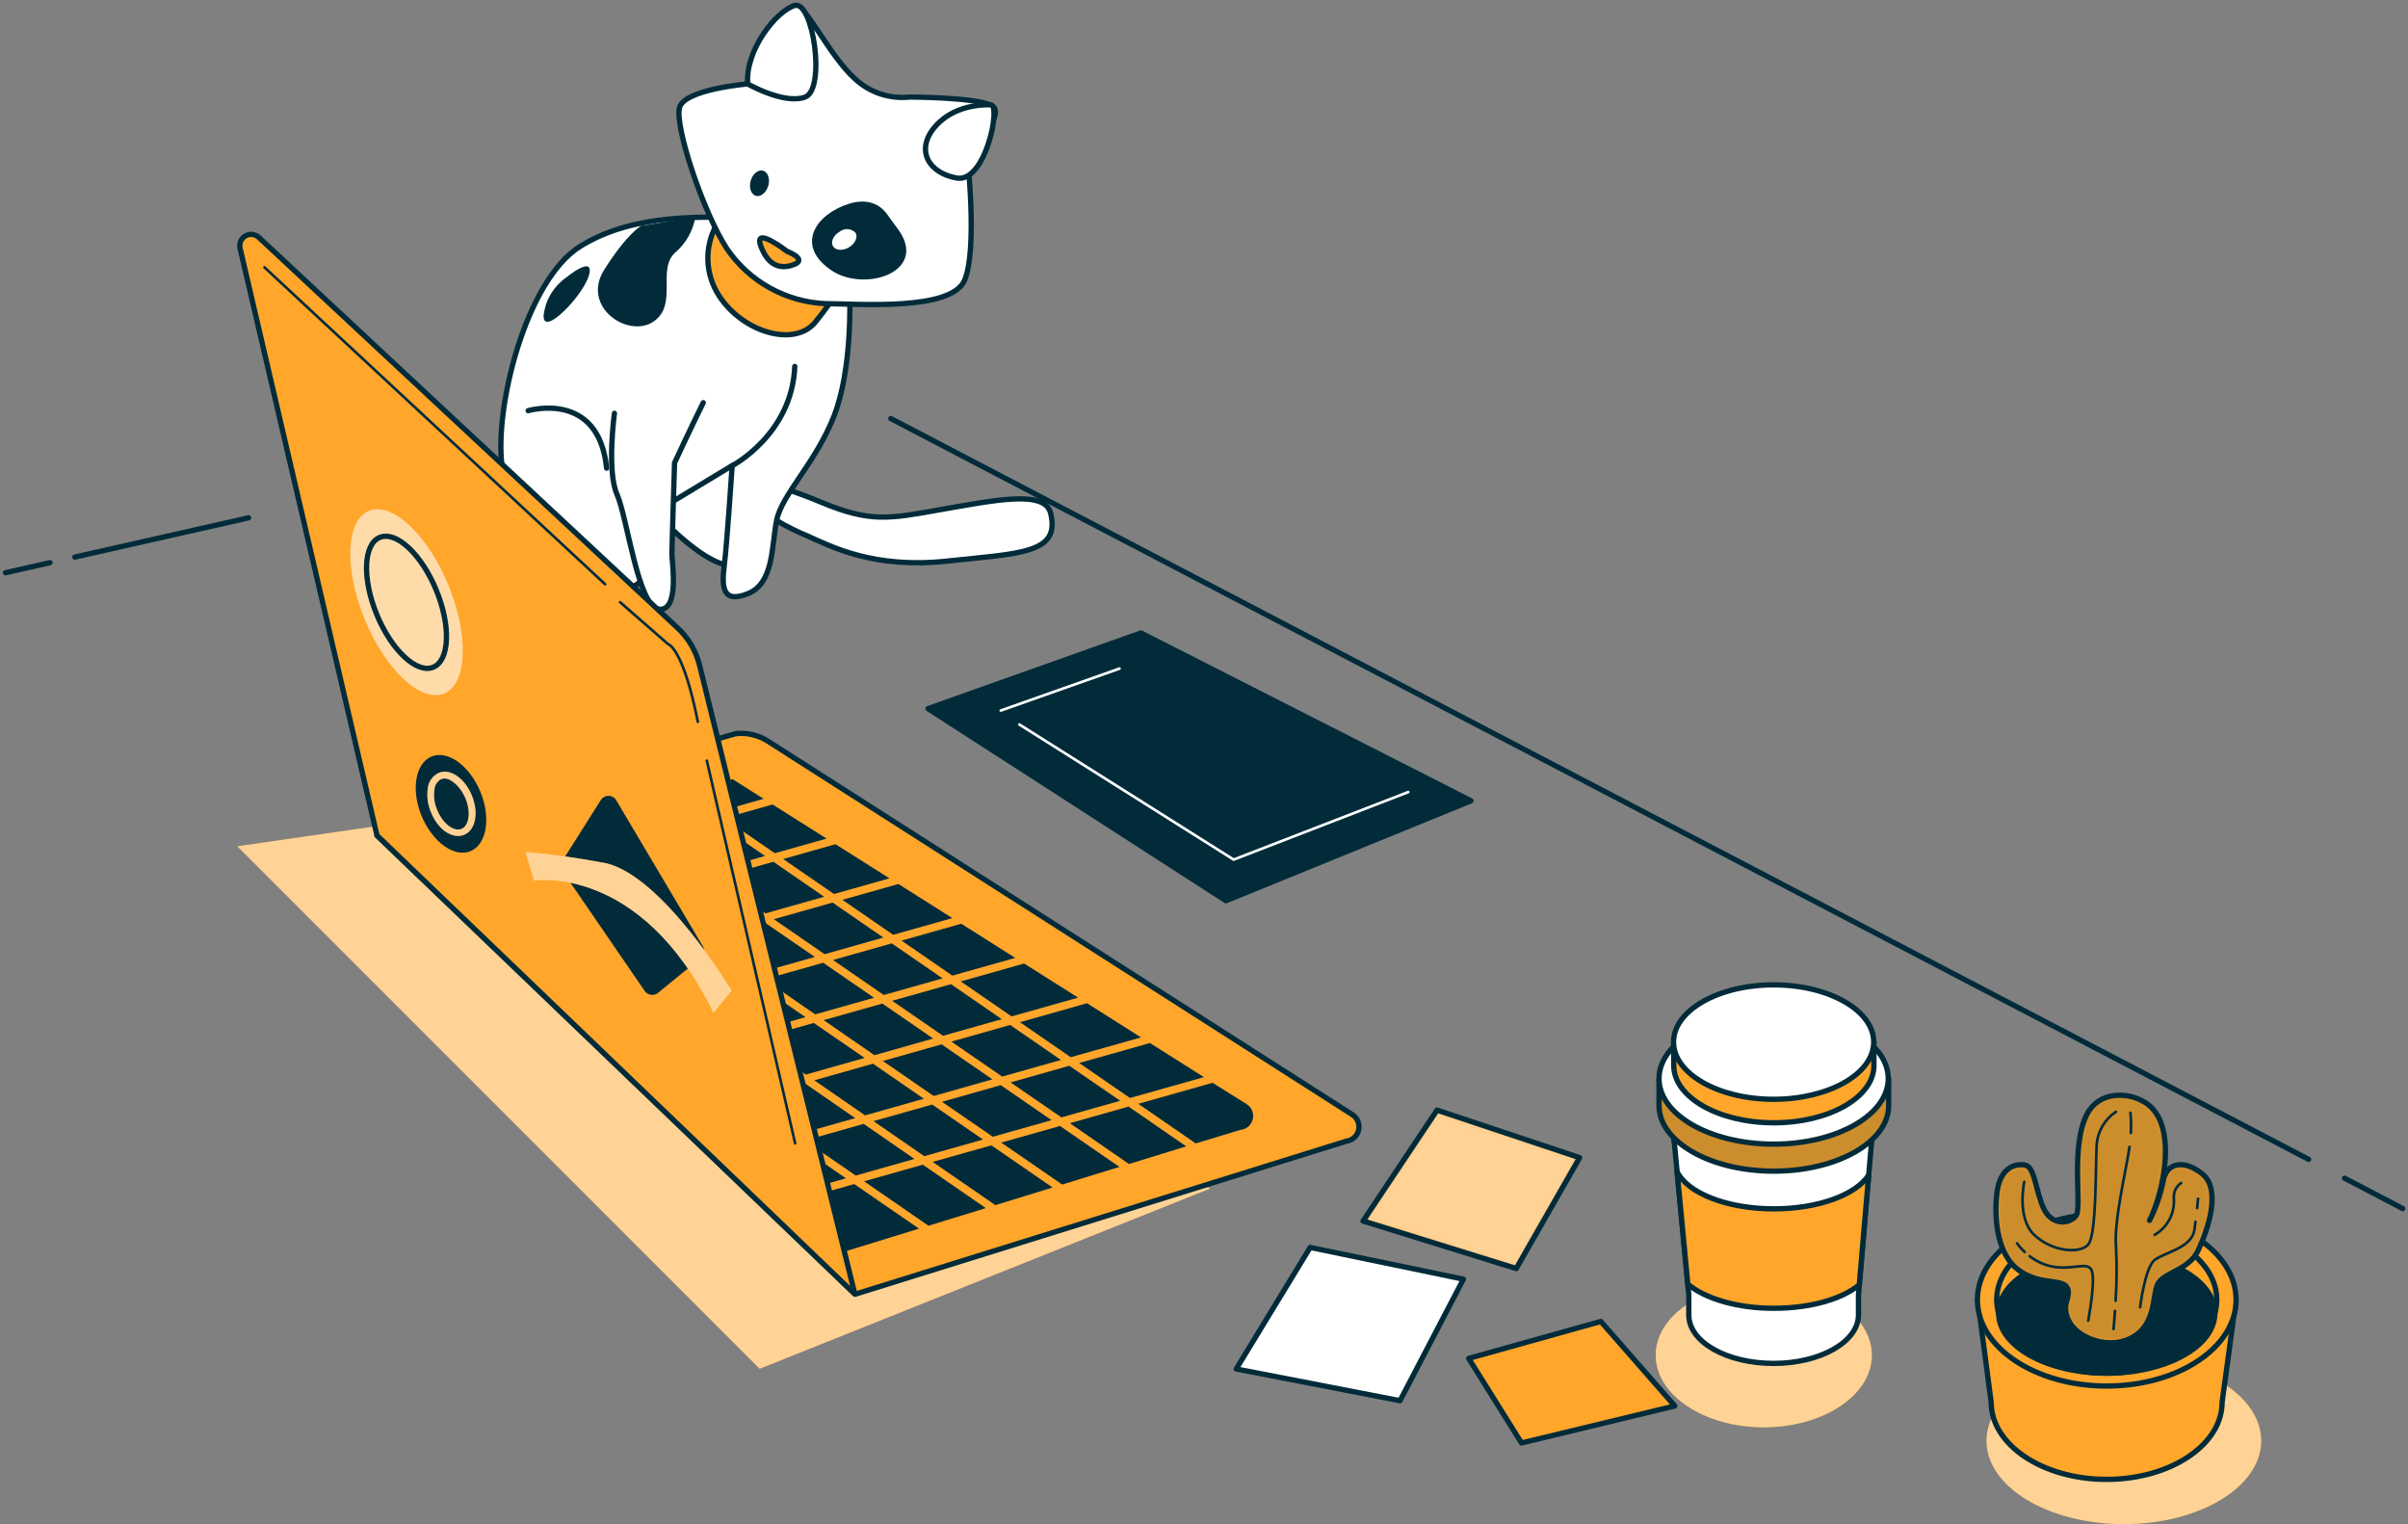 <svg width="455" height="288" viewBox="0 0 455 288" fill="none" xmlns="http://www.w3.org/2000/svg">
<rect x="0" y="0" width="455" height="288" fill="#808080" stroke="none"/>
<path d="M228.623 224.555L143.551 258.592L44.85 159.89L109.515 150.536L228.623 224.555Z" fill="#FFA62B"/>
<path opacity="0.5" d="M228.623 224.555L143.551 258.592L44.85 159.89L109.515 150.536L228.623 224.555Z" fill="white"/>
<path d="M333.271 269.656C344.549 269.656 353.691 263.56 353.691 256.039C353.691 248.519 344.549 242.422 333.271 242.422C321.994 242.422 312.852 248.519 312.852 256.039C312.852 263.56 321.994 269.656 333.271 269.656Z" fill="#FFA62B"/>
<path opacity="0.5" d="M333.271 269.656C344.549 269.656 353.691 263.56 353.691 256.039C353.691 248.519 344.549 242.422 333.271 242.422C321.994 242.422 312.852 248.519 312.852 256.039C312.852 263.56 321.994 269.656 333.271 269.656Z" fill="white"/>
<path d="M401.306 287.944C415.635 287.944 427.251 280.899 427.251 272.209C427.251 263.518 415.635 256.473 401.306 256.473C386.977 256.473 375.36 263.518 375.36 272.209C375.36 280.899 386.977 287.944 401.306 287.944Z" fill="#FFA62B"/>
<path opacity="0.5" d="M401.306 287.944C415.635 287.944 427.251 280.899 427.251 272.209C427.251 263.518 415.635 256.473 401.306 256.473C386.977 256.473 375.36 263.518 375.36 272.209C375.36 280.899 386.977 287.944 401.306 287.944Z" fill="white"/>
<path d="M247.562 235.671L233.587 258.63L264.535 264.628L276.519 241.669L247.562 235.671Z" fill="white" stroke="#022B3A" stroke-linecap="round" stroke-linejoin="round"/>
<path d="M271.529 209.726L257.555 230.681L286.499 239.665L298.483 218.71L271.529 209.726Z" fill="#FFA62B"/>
<mask id="mask0_7_1355" style="mask-type:luminance" maskUnits="userSpaceOnUse" x="257" y="209" width="42" height="31">
<path d="M271.529 209.726L257.555 230.681L286.499 239.665L298.483 218.71L271.529 209.726Z" fill="white"/>
</mask>
<g mask="url(#mask0_7_1355)">
<path opacity="0.5" d="M271.529 209.726L257.555 230.681L286.499 239.665L298.483 218.71L271.529 209.726Z" fill="white" stroke="#022B3A" stroke-miterlimit="10"/>
</g>
<path d="M271.529 209.726L257.555 230.681L286.499 239.665L298.483 218.71L271.529 209.726Z" stroke="#022B3A" stroke-linecap="round" stroke-linejoin="round"/>
<path d="M302.476 249.658L277.514 256.639L287.494 272.617L316.451 265.623L302.476 249.658Z" fill="#FFA62B" stroke="#022B3A" stroke-linecap="round" stroke-linejoin="round"/>
<path d="M373.688 245.562L376.24 264.947C376.24 272.975 386.003 279.496 398.051 279.496C410.098 279.496 419.874 272.975 419.874 264.947L422.503 245.562H373.688Z" fill="#FFA62B" stroke="#022B3A" stroke-linecap="round" stroke-linejoin="round"/>
<path d="M398.076 261.859C411.573 261.859 422.515 254.562 422.515 245.562C422.515 236.561 411.573 229.265 398.076 229.265C384.579 229.265 373.637 236.561 373.637 245.562C373.637 254.562 384.579 261.859 398.076 261.859Z" fill="#FFA62B" stroke="#022B3A" stroke-linecap="round" stroke-linejoin="round"/>
<path d="M398.076 259.421C409.558 259.421 418.866 253.216 418.866 245.562C418.866 237.907 409.558 231.702 398.076 231.702C386.595 231.702 377.287 237.907 377.287 245.562C377.287 253.216 386.595 259.421 398.076 259.421Z" fill="#FFA62B" stroke="#022B3A" stroke-linecap="round" stroke-linejoin="round"/>
<path d="M398.076 259.434C409.361 259.434 418.508 254.349 418.508 248.076C418.508 241.803 409.361 236.718 398.076 236.718C386.792 236.718 377.644 241.803 377.644 248.076C377.644 254.349 386.792 259.434 398.076 259.434Z" fill="#022B3A" stroke="#022B3A" stroke-linecap="round" stroke-linejoin="round"/>
<path d="M405.44 208.36C401.892 206.076 396.507 206.28 394.35 210.504C391.159 216.656 393.444 228.052 392.295 229.647C391.147 231.243 387.739 231.702 386.144 228.282C384.549 224.862 384.549 220.306 382.494 220.076C380.439 219.846 377.708 220.765 377.249 226.01C376.789 231.256 377.708 237.177 381.358 239.908C385.008 242.639 389.105 241.733 390.292 242.882C391.478 244.03 390.292 245.817 390.292 246.991C390.292 252.096 396.966 254.648 401.19 253.372C407.342 251.547 406.665 245.383 407.571 242.882C408.477 240.38 413.506 240.138 415.331 236.271C417.156 232.404 419.887 224.632 416.007 221.671C412.127 218.71 409.167 220.076 408.72 223.266C408.189 225.8 407.331 228.254 406.167 230.566C408.899 225.168 411.579 212.317 405.44 208.36Z" fill="#FFA62B"/>
<mask id="mask1_7_1355" style="mask-type:luminance" maskUnits="userSpaceOnUse" x="377" y="206" width="41" height="48">
<path d="M405.44 208.36C401.892 206.076 396.507 206.28 394.35 210.504C391.159 216.656 393.444 228.052 392.295 229.647C391.147 231.243 387.739 231.702 386.144 228.282C384.549 224.862 384.549 220.306 382.494 220.076C380.439 219.846 377.708 220.765 377.249 226.01C376.789 231.256 377.708 237.177 381.358 239.908C385.008 242.639 389.105 241.733 390.292 242.882C391.478 244.03 390.292 245.817 390.292 246.991C390.292 252.096 396.966 254.648 401.19 253.372C407.342 251.547 406.665 245.383 407.571 242.882C408.477 240.38 413.506 240.138 415.331 236.271C417.156 232.404 419.887 224.632 416.007 221.671C412.127 218.71 409.167 220.076 408.72 223.266C408.189 225.8 407.331 228.254 406.167 230.566C408.899 225.168 411.579 212.317 405.44 208.36Z" fill="white"/>
</mask>
<g mask="url(#mask1_7_1355)">
<path opacity="0.2" d="M405.44 208.36C401.892 206.076 396.507 206.28 394.35 210.504C391.159 216.656 393.444 228.052 392.295 229.647C391.147 231.243 387.739 231.702 386.144 228.282C384.549 224.862 384.549 220.306 382.494 220.076C380.439 219.846 377.708 220.765 377.249 226.01C376.789 231.256 377.708 237.177 381.358 239.908C385.008 242.639 389.105 241.733 390.292 242.882C391.478 244.03 390.292 245.817 390.292 246.991C390.292 252.096 396.966 254.648 401.19 253.372C407.342 251.547 406.665 245.383 407.571 242.882C408.477 240.38 413.506 240.138 415.331 236.271C417.156 232.404 419.887 224.632 416.007 221.671C412.127 218.71 409.167 220.076 408.72 223.266C408.189 225.8 407.331 228.254 406.167 230.566C408.899 225.168 411.579 212.317 405.44 208.36Z" fill="#022B3A"/>
</g>
<path d="M405.44 208.36C401.892 206.076 396.507 206.28 394.35 210.504C391.159 216.656 393.444 228.052 392.295 229.647C391.147 231.243 387.739 231.702 386.144 228.282C384.549 224.862 384.549 220.306 382.494 220.076C380.439 219.846 377.708 220.765 377.249 226.01C376.789 231.256 377.708 237.177 381.358 239.908C385.008 242.639 389.105 241.733 390.292 242.882C391.478 244.03 390.292 245.817 390.292 246.991C390.292 252.096 396.966 254.648 401.19 253.372C407.342 251.547 406.665 245.383 407.571 242.882C408.477 240.38 413.506 240.138 415.331 236.271C417.156 232.404 419.887 224.632 416.007 221.671C412.127 218.71 409.167 220.076 408.72 223.266C408.189 225.8 407.331 228.254 406.167 230.566C408.899 225.168 411.579 212.317 405.44 208.36Z" stroke="#022B3A" stroke-linecap="round" stroke-linejoin="round"/>
<path d="M399.825 210.045C398.79 210.726 397.923 211.634 397.291 212.7C396.658 213.766 396.277 214.961 396.175 216.196C395.945 220.306 396.175 233.297 394.58 235.122C392.984 236.947 387.739 236.488 384.37 233.297C381.001 230.107 382.494 223.279 382.494 223.279" stroke="#022B3A" stroke-width="0.5" stroke-linecap="round" stroke-linejoin="round"/>
<path d="M383.502 237.317C384.684 238.237 386.051 238.89 387.509 239.231C391.619 240.137 394.579 238.095 395.269 240.137C395.958 242.179 394.579 249.492 394.579 249.492" stroke="#022B3A" stroke-width="0.5" stroke-linecap="round" stroke-linejoin="round"/>
<path d="M381.129 234.893C381.554 235.492 382.041 236.043 382.584 236.539" stroke="#022B3A" stroke-width="0.5" stroke-linecap="round" stroke-linejoin="round"/>
<path d="M399.748 245.753C399.979 242.354 400.004 238.945 399.825 235.543C399.417 230.439 401.79 220.956 402.377 216.668" stroke="#022B3A" stroke-width="0.5" stroke-linecap="round" stroke-linejoin="round"/>
<path d="M399.365 251.088C399.365 251.088 399.493 249.697 399.633 247.655" stroke="#022B3A" stroke-width="0.5" stroke-linecap="round" stroke-linejoin="round"/>
<path d="M415.152 228.243C415.267 227.133 415.331 226.457 415.331 226.457" stroke="#022B3A" stroke-width="0.5" stroke-linecap="round" stroke-linejoin="round"/>
<path d="M404.381 246.978C404.381 246.978 405.3 239.461 407.124 238.045C408.949 236.628 414.182 235.76 414.641 232.34C414.718 231.804 414.782 231.293 414.845 230.821" stroke="#022B3A" stroke-width="0.5" stroke-linecap="round" stroke-linejoin="round"/>
<path d="M412.14 223.497C411.662 223.817 411.281 224.263 411.038 224.785C410.795 225.306 410.699 225.885 410.762 226.457C410.855 227.824 410.564 229.189 409.922 230.398C409.279 231.607 408.31 232.612 407.125 233.298" stroke="#022B3A" stroke-width="0.5" stroke-linecap="round" stroke-linejoin="round"/>
<path d="M402.632 214.065C402.701 212.789 402.675 211.509 402.556 210.237" stroke="#022B3A" stroke-width="0.5" stroke-linecap="round" stroke-linejoin="round"/>
<path d="M315.724 209.062L319.106 244.668V248.433C319.106 253.538 326.278 257.583 335.135 257.583C343.992 257.583 351.164 253.486 351.164 248.433V244.668L354.24 208.692L315.724 209.062Z" fill="white" stroke="#022B3A" stroke-linecap="round" stroke-linejoin="round"/>
<path d="M351.317 242.741L353.091 222.003C350.705 225.717 343.584 228.384 335.161 228.384C326.291 228.384 318.876 225.397 316.898 221.377L318.915 242.613C322.182 245.332 328.218 247.169 335.161 247.169C342.103 247.169 348.05 245.421 351.317 242.741Z" fill="#FFA62B" stroke="#022B3A" stroke-linecap="round" stroke-linejoin="round"/>
<path d="M316.362 215.775V215.532L316.196 214.103L316.362 215.775Z" fill="white" stroke="#022B3A" stroke-linecap="round" stroke-linejoin="round"/>
<path d="M354.852 203.778C351.458 199.49 343.915 196.491 335.135 196.491C326.355 196.491 318.812 199.49 315.405 203.778H313.478V208.883C313.478 215.724 323.177 221.262 335.173 221.262C347.17 221.262 356.869 215.724 356.869 208.883V203.778H354.852Z" fill="#FFA62B" stroke="#022B3A" stroke-linecap="round" stroke-linejoin="round"/>
<path opacity="0.2" d="M354.852 203.778C351.458 199.49 343.915 196.491 335.135 196.491C326.355 196.491 318.812 199.49 315.405 203.778H313.478V208.883C313.478 215.724 323.177 221.262 335.173 221.262C347.17 221.262 356.869 215.724 356.869 208.883V203.778H354.852Z" fill="#022B3A"/>
<path d="M335.135 216.158C347.096 216.158 356.792 210.616 356.792 203.779C356.792 196.942 347.096 191.4 335.135 191.4C323.174 191.4 313.478 196.942 313.478 203.779C313.478 210.616 323.174 216.158 335.135 216.158Z" fill="white" stroke="#022B3A" stroke-linecap="round" stroke-linejoin="round"/>
<path d="M352.364 196.875C349.39 193.123 342.805 190.494 335.135 190.494C327.465 190.494 320.88 193.11 317.906 196.875H316.26V201.316C316.26 207.288 324.721 212.125 335.173 212.125C345.625 212.125 354.086 207.288 354.086 201.316V196.875H352.364Z" fill="#FFA62B" stroke="#022B3A" stroke-linecap="round" stroke-linejoin="round"/>
<path d="M335.135 207.684C345.581 207.684 354.048 202.845 354.048 196.875C354.048 190.905 345.581 186.065 335.135 186.065C324.69 186.065 316.222 190.905 316.222 196.875C316.222 202.845 324.69 207.684 335.135 207.684Z" fill="white" stroke="#022B3A" stroke-linecap="round" stroke-linejoin="round"/>
<path d="M144.241 91.907C144.241 91.907 145.721 90.924 155.114 94.867C164.507 98.811 168.195 97.956 177.333 96.348C188.308 94.433 197.42 92.519 198.518 96.96C200.419 104.618 192.736 104.528 178.915 106.009C165.094 107.489 157.079 103.265 152.638 101.287C150.594 100.447 148.615 99.458 146.717 98.326L144.241 91.907Z" fill="white" stroke="#022B3A" stroke-linecap="round" stroke-linejoin="round"/>
<path d="M123.005 95.863C123.005 95.863 135.358 110.182 140.782 106.225C146.206 102.269 145.721 89.443 140.782 85.487C135.843 81.531 122.022 88.946 123.005 95.863Z" fill="white" stroke="#022B3A" stroke-linecap="round" stroke-linejoin="round"/>
<path d="M160.563 56.352C160.563 56.352 161.061 69.688 157.603 78.57C154.144 87.453 147.725 93.387 146.742 98.326C145.759 103.265 146.244 110.182 141.305 112.16C136.367 114.138 136.367 110.68 136.864 106.723C137.362 102.767 138.345 87.963 138.345 87.963L122.022 97.828C122.022 97.828 126.463 110.182 117.083 111.662C107.703 113.143 96.345 98.824 94.865 88.002C93.384 77.179 99.306 52.932 109.681 46.512C120.057 40.093 133.38 41.089 140.31 41.089C147.24 41.089 157.577 45.989 160.563 56.352Z" fill="white" stroke="#022B3A" stroke-linecap="round" stroke-linejoin="round"/>
<path d="M121.193 42.645C121.193 42.645 118.64 43.921 114.186 50.928C109.732 57.934 118.64 63.97 123.426 60.793C128.212 57.615 124.051 50.928 127.561 47.737C129.58 46.024 130.934 43.658 131.389 41.05L121.193 42.645Z" fill="#022B3A"/>
<path d="M106.874 52.51C105.732 53.325 104.774 54.369 104.06 55.575C103.346 56.782 102.891 58.124 102.726 59.517C102.407 63.971 110.383 55.688 111.327 51.859C112.272 48.031 106.874 52.51 106.874 52.51Z" fill="#022B3A"/>
<path d="M135.358 42.531C134.226 44.588 133.674 46.915 133.761 49.262C133.849 51.608 134.573 53.887 135.856 55.855C140.297 62.772 150.175 65.732 154.118 60.793C158.062 55.855 159.555 53.391 158.075 50.928C156.594 48.465 142.275 38.575 135.358 42.531Z" fill="#FFA62B" stroke="#022B3A" stroke-linecap="round" stroke-linejoin="round"/>
<path d="M171.896 18.334C170.021 18.537 168.125 18.334 166.337 17.737C164.548 17.14 162.91 16.164 161.533 14.875C156.594 10.434 152.14 0.556 150.175 1.041C148.21 1.526 141.242 15.858 141.242 15.858C141.242 15.858 129.386 16.853 128.403 20.299C127.42 23.745 132.844 40.055 137.336 46.972C139.431 50.053 142.22 52.599 145.478 54.405C148.737 56.212 152.374 57.228 156.097 57.373C162.018 57.373 179.796 58.853 182.271 52.919C184.747 46.984 182.756 29.22 182.756 29.22C182.756 29.22 190.669 21.32 187.21 19.84C183.752 18.359 171.896 18.334 171.896 18.334Z" fill="white" stroke="#022B3A" stroke-linecap="round" stroke-linejoin="round"/>
<path d="M169.497 43.041C168.897 42.263 168.322 41.471 167.761 40.655C166.829 39.276 164.622 37.171 160.372 38.511C154.323 40.412 150.162 46.168 156.875 50.928C163.192 55.459 175.878 51.375 169.497 43.041Z" fill="#022B3A"/>
<path d="M141.28 15.858C141.28 15.858 148.197 19.814 152.14 18.334C156.084 16.854 153.621 0.059 150.175 1.041C146.729 2.024 140.782 9.439 141.28 15.858Z" fill="white" stroke="#022B3A" stroke-linecap="round" stroke-linejoin="round"/>
<path d="M187.21 19.814C187.21 19.814 180.829 19.317 176.835 23.758C172.84 28.199 175.354 32.691 180.791 33.636C186.228 34.58 189.176 19.814 187.21 19.814Z" fill="white" stroke="#022B3A" stroke-linecap="round" stroke-linejoin="round"/>
<path d="M148.694 47.469C148.694 47.469 142.313 42.53 143.756 46.474C145.198 50.417 147.699 50.927 150.137 49.932C152.574 48.937 148.694 47.469 148.694 47.469Z" fill="#FFA62B" stroke="#022B3A" stroke-linecap="round" stroke-linejoin="round"/>
<path d="M145.172 35.09C144.802 36.366 143.756 37.26 142.837 37.005C141.918 36.749 141.471 35.473 141.841 34.159C142.212 32.844 143.258 31.989 144.177 32.244C145.096 32.499 145.542 33.788 145.172 35.09Z" fill="#022B3A"/>
<path d="M160.397 46.742C159.211 47.431 157.845 47.329 157.386 46.499C156.926 45.67 157.462 44.457 158.662 43.768C159.1 43.419 159.654 43.249 160.213 43.292C160.771 43.335 161.293 43.587 161.674 43.998C162.133 44.828 161.572 46.053 160.397 46.742Z" fill="white"/>
<path d="M116.1 78.086C116.1 78.086 114.62 88.946 116.585 93.4C118.551 97.854 120.541 114.636 124.498 115.095C128.454 115.555 126.961 106.162 126.961 104.72C126.961 103.278 127.458 87.44 127.458 87.44C127.458 87.44 130.917 80.025 132.882 76.082" fill="white"/>
<path d="M116.1 78.086C116.1 78.086 114.62 88.946 116.585 93.4C118.551 97.854 120.541 114.636 124.498 115.095C128.454 115.555 126.961 106.162 126.961 104.72C126.961 103.278 127.458 87.44 127.458 87.44C127.458 87.44 130.917 80.025 132.882 76.082" stroke="#022B3A" stroke-linecap="round" stroke-linejoin="round"/>
<path d="M99.804 77.587C99.804 77.587 113.14 73.631 114.62 88.448" stroke="#022B3A" stroke-linecap="round" stroke-linejoin="round"/>
<path d="M138.319 88.001C138.319 88.001 149.677 82.067 150.175 69.228" stroke="#022B3A" stroke-linecap="round" stroke-linejoin="round"/>
<path d="M1.038 108.204L9.448 106.303" stroke="#022B3A" stroke-linecap="round" stroke-linejoin="round"/>
<path d="M71.229 157.836L139.047 138.603C141.202 138.375 143.371 138.898 145.185 140.084L255.538 210.594C256.008 210.898 256.374 211.339 256.585 211.857C256.796 212.375 256.843 212.946 256.719 213.492C256.595 214.038 256.306 214.533 255.892 214.909C255.478 215.285 254.958 215.525 254.402 215.596L161.597 244.502L71.229 157.836Z" fill="#FFA62B" stroke="#022B3A" stroke-linecap="round" stroke-linejoin="round"/>
<path d="M110.881 161.894L120.491 168.517L131.593 165.378L121.996 158.767L110.881 161.894Z" fill="#022B3A"/>
<path d="M116.866 180.412L107.269 173.788L96.153 176.928L105.763 183.551L116.866 180.412Z" fill="#022B3A"/>
<path d="M135.026 165.952L144.623 172.563L155.726 169.423L146.129 162.812L135.026 165.952Z" fill="#022B3A"/>
<path d="M146.219 173.66L155.816 180.271L166.919 177.132L157.322 170.521L146.219 173.66Z" fill="#022B3A"/>
<path d="M122.073 169.602L131.67 176.226L142.773 173.086L133.176 166.476L122.073 169.602Z" fill="#022B3A"/>
<path d="M97.927 165.556L107.524 172.18L118.64 169.04L109.03 162.417L97.927 165.556Z" fill="#022B3A"/>
<path d="M174.563 207.582L164.953 200.959L153.863 204.098L163.46 210.722L174.563 207.582Z" fill="#022B3A"/>
<path d="M161.597 211.244L152 204.621L140.897 207.76L150.507 214.371L161.597 211.244Z" fill="#022B3A"/>
<path d="M128.046 188.12L118.449 181.496L107.346 184.636L116.943 191.246L128.046 188.12Z" fill="#022B3A"/>
<path d="M185.742 215.29L176.145 208.679L165.042 211.806L174.639 218.429L185.742 215.29Z" fill="#022B3A"/>
<path d="M139.238 195.828L129.628 189.205L118.525 192.344L128.135 198.955L139.238 195.828Z" fill="#022B3A"/>
<path d="M150.417 203.536L140.82 196.913L129.717 200.052L139.314 206.676L150.417 203.536Z" fill="#022B3A"/>
<path d="M157.398 181.369L166.995 187.98L178.098 184.84L168.501 178.229L157.398 181.369Z" fill="#022B3A"/>
<path d="M109.12 173.265L118.717 179.888L129.82 176.749L120.223 170.138L109.12 173.265Z" fill="#022B3A"/>
<path d="M198.696 211.627L189.099 205.016L177.996 208.156L187.593 214.766L198.696 211.627Z" fill="#022B3A"/>
<path d="M165.145 188.503L155.548 181.892L144.445 185.019L154.042 191.642L165.145 188.503Z" fill="#022B3A"/>
<path d="M140.999 184.457L131.402 177.833L120.299 180.973L129.896 187.596L140.999 184.457Z" fill="#022B3A"/>
<path d="M94.494 164.995L88.879 161.115L81.286 163.246L85.727 167.471L94.494 164.995Z" fill="#022B3A"/>
<path d="M105.674 172.703L96.077 166.08L86.977 168.658L94.494 175.779L94.571 175.83L105.674 172.703Z" fill="#022B3A"/>
<path d="M133.253 177.323L142.862 183.934L153.965 180.794L144.356 174.184L133.253 177.323Z" fill="#022B3A"/>
<path d="M152.191 192.165L142.594 185.555L131.491 188.681L141.088 195.305L152.191 192.165Z" fill="#022B3A"/>
<path d="M200.47 200.256L190.873 193.646L179.77 196.785L189.367 203.396L200.47 200.256Z" fill="#022B3A"/>
<path d="M168.578 189.076L178.188 195.687L189.29 192.548L179.693 185.937L168.578 189.076Z" fill="#022B3A"/>
<path d="M187.517 203.919L177.92 197.308L166.817 200.448L176.414 207.058L187.517 203.919Z" fill="#022B3A"/>
<path d="M176.324 196.211L166.727 189.6L155.625 192.727L165.234 199.35L176.324 196.211Z" fill="#022B3A"/>
<path d="M163.371 199.874L153.774 193.263L142.671 196.39L152.268 203.013L163.371 199.874Z" fill="#022B3A"/>
<path d="M115.092 191.77L105.495 185.159L104.64 185.402L112.208 192.587L115.092 191.77Z" fill="#022B3A"/>
<path d="M200.291 212.725L189.188 215.865L200.7 223.79L211.522 220.459L200.291 212.725Z" fill="#022B3A"/>
<path d="M187.325 216.388L176.222 219.514L188.078 227.682L198.887 224.351L187.325 216.388Z" fill="#022B3A"/>
<path d="M137.464 207.186L127.867 200.576L122.29 202.145L129.871 209.343L137.464 207.186Z" fill="#022B3A"/>
<path d="M211.662 207.965L202.052 201.354L190.949 204.493L200.559 211.104L211.662 207.965Z" fill="#022B3A"/>
<path d="M148.644 214.907L139.047 208.284L131.121 210.53L138.689 217.715L148.644 214.907Z" fill="#022B3A"/>
<path d="M159.836 222.615L150.239 215.992L139.94 218.901L147.521 226.086L159.836 222.615Z" fill="#022B3A"/>
<path d="M172.789 218.953L163.192 212.33L152.089 215.469L161.686 222.093L172.789 218.953Z" fill="#022B3A"/>
<path d="M235.502 208.565L229.121 204.57L215.083 208.539L225.93 216.018L234.379 213.465C234.935 213.417 235.462 213.193 235.883 212.826C236.305 212.459 236.599 211.968 236.724 211.424C236.848 210.879 236.797 210.309 236.578 209.796C236.358 209.282 235.982 208.851 235.502 208.565Z" fill="#022B3A"/>
<path d="M161.418 223.701L148.771 227.274L158.725 236.718L173.644 232.124L161.418 223.701Z" fill="#022B3A"/>
<path d="M217.278 197.053L203.916 200.831L213.513 207.441L227.487 203.498L217.278 197.053Z" fill="#022B3A"/>
<path d="M213.245 209.062L202.142 212.202L213.321 219.91L224.144 216.579L213.245 209.062Z" fill="#022B3A"/>
<path d="M135.218 153.483L144.292 150.918L138.434 147.217L129.679 149.668L135.218 153.483Z" fill="#022B3A"/>
<path d="M186.266 228.243L174.372 220.037L163.269 223.177L175.444 231.574L186.266 228.243Z" fill="#022B3A"/>
<path d="M136.801 154.581L146.398 161.192L156.186 158.435L145.977 151.99L136.801 154.581Z" fill="#022B3A"/>
<path d="M159.172 169.998L168.769 176.609L179.948 173.457L169.752 167.012L159.172 169.998Z" fill="#022B3A"/>
<path d="M147.98 162.29L157.59 168.9L168.067 165.939L157.858 159.495L147.98 162.29Z" fill="#022B3A"/>
<path d="M170.352 177.706L179.949 184.317L191.83 180.973L181.633 174.516L170.352 177.706Z" fill="#022B3A"/>
<path d="M181.544 185.415L191.141 192.025L203.712 188.478L193.515 182.033L181.544 185.415Z" fill="#022B3A"/>
<path d="M205.396 189.537L192.723 193.123L202.32 199.733L215.593 195.994L205.396 189.537Z" fill="#022B3A"/>
<path d="M123.847 158.244L133.444 164.855L144.547 161.715L134.95 155.104L123.847 158.244Z" fill="#022B3A"/>
<path d="M101.424 182.365L103.39 184.215L103.9 184.062L101.424 182.365Z" fill="#022B3A"/>
<path d="M96.345 164.472L107.448 161.333L101.858 157.479L90.73 160.592L96.345 164.472Z" fill="#022B3A"/>
<path d="M109.298 160.809L120.401 157.67L114.837 153.828L103.708 156.955L109.298 160.809Z" fill="#022B3A"/>
<path d="M116.7 153.318L122.265 157.146L133.367 154.007L127.816 150.191L116.7 153.318Z" fill="#022B3A"/>
<path d="M126.272 199.491L116.675 192.867L113.459 193.773L121.039 200.958L126.272 199.491Z" fill="#022B3A"/>
<path d="M161.533 244.502L132.181 125.675C131.512 122.974 130.071 120.526 128.033 118.631L48.908 44.853C48.572 44.541 48.145 44.345 47.688 44.294C47.232 44.242 46.772 44.339 46.375 44.569C45.978 44.799 45.665 45.15 45.482 45.571C45.3 45.992 45.257 46.461 45.361 46.908L71.229 157.835L161.533 244.502Z" fill="#FFA62B" stroke="#022B3A" stroke-linecap="round" stroke-linejoin="round"/>
<path d="M117.172 113.768L126.221 121.681C126.221 121.681 129.041 122.242 131.862 136.37" stroke="#022B3A" stroke-width="0.5" stroke-linecap="round" stroke-linejoin="round"/>
<path d="M133.559 143.708L150.239 215.992" stroke="#022B3A" stroke-width="0.5" stroke-linecap="round" stroke-linejoin="round"/>
<path d="M84.719 110.54C88.636 120.06 88.279 129.236 83.915 131.035C79.55 132.835 72.824 126.569 68.906 116.997C64.989 107.426 65.346 98.301 69.71 96.514C74.075 94.728 80.801 101.019 84.719 110.54Z" fill="#FFA62B"/>
<path opacity="0.6" d="M84.719 110.54C88.636 120.06 88.279 129.236 83.915 131.035C79.55 132.835 72.824 126.569 68.906 116.997C64.989 107.426 65.346 98.301 69.71 96.514C74.075 94.728 80.801 101.019 84.719 110.54Z" fill="white"/>
<path d="M81.86 126.054C84.962 124.776 85.216 118.251 82.428 111.48C79.64 104.708 74.865 100.254 71.762 101.532C68.66 102.809 68.406 109.334 71.194 116.106C73.982 122.877 78.757 127.331 81.86 126.054Z" stroke="#022B3A" stroke-miterlimit="10"/>
<path d="M90.768 149.579C92.809 154.518 91.967 159.546 88.904 160.809C85.841 162.073 81.707 159.087 79.665 154.16C77.623 149.234 78.478 144.193 81.541 142.93C84.603 141.666 88.738 144.653 90.768 149.579Z" fill="#022B3A"/>
<path d="M86.544 157.937C84.617 157.937 82.524 156.189 81.439 153.458C80.828 152.054 80.616 150.508 80.826 148.991C80.882 148.359 81.103 147.751 81.465 147.23C81.828 146.708 82.32 146.291 82.894 146.018C85.051 145.124 87.807 147 89.16 150.28C90.5 153.56 89.862 156.827 87.705 157.72C87.335 157.867 86.941 157.94 86.544 157.937ZM83.991 147.077C83.772 147.075 83.555 147.118 83.353 147.205C82.987 147.401 82.677 147.688 82.453 148.039C82.23 148.39 82.1 148.793 82.077 149.208C81.894 150.509 82.08 151.836 82.613 153.037C83.647 155.589 85.752 157.197 87.207 156.597C88.662 155.998 89.007 153.356 87.96 150.829C87.003 148.596 85.267 147.077 83.991 147.077Z" fill="#FFA62B"/>
<g opacity="0.5">
<path d="M86.544 157.937C84.617 157.937 82.524 156.189 81.439 153.458C80.828 152.054 80.616 150.508 80.826 148.991C80.882 148.359 81.103 147.751 81.465 147.23C81.828 146.708 82.32 146.291 82.894 146.018C85.051 145.124 87.807 147 89.16 150.28C90.5 153.56 89.862 156.827 87.705 157.72C87.335 157.867 86.941 157.94 86.544 157.937ZM83.991 147.077C83.772 147.075 83.555 147.118 83.353 147.205C82.987 147.401 82.677 147.688 82.453 148.039C82.23 148.39 82.1 148.793 82.077 149.208C81.894 150.509 82.08 151.836 82.613 153.037C83.647 155.589 85.752 157.197 87.207 156.597C88.662 155.998 89.007 153.356 87.96 150.829C87.003 148.596 85.267 147.077 83.991 147.077Z" fill="white"/>
</g>
<path d="M113.523 151.161L106.261 162.647C106.074 162.926 105.974 163.255 105.974 163.591C105.974 163.928 106.074 164.256 106.261 164.536L121.805 187.201C121.941 187.402 122.118 187.573 122.324 187.701C122.531 187.83 122.761 187.913 123.002 187.947C123.243 187.981 123.488 187.964 123.721 187.897C123.955 187.83 124.171 187.714 124.358 187.558L132.41 180.986C132.731 180.727 132.948 180.362 133.021 179.956C133.093 179.55 133.017 179.132 132.806 178.778L116.458 151.225C116.312 150.968 116.101 150.753 115.847 150.601C115.593 150.45 115.304 150.367 115.008 150.36C114.713 150.354 114.42 150.424 114.16 150.565C113.899 150.705 113.68 150.91 113.523 151.161Z" fill="#022B3A"/>
<path d="M100.888 166.386C100.888 166.386 121.001 163.042 134.822 191.374L138.255 187.15C138.255 187.15 124.944 164.982 114.097 163.004C103.249 161.026 99.305 161.013 99.305 161.013L100.888 166.386Z" fill="#FFA62B"/>
<path opacity="0.5" d="M100.888 166.386C100.888 166.386 121.001 163.042 134.822 191.374L138.255 187.15C138.255 187.15 124.944 164.982 114.097 163.004C103.249 161.026 99.305 161.013 99.305 161.013L100.888 166.386Z" fill="white"/>
<path d="M14.145 105.243L46.968 97.829" stroke="#022B3A" stroke-linecap="round" stroke-linejoin="round"/>
<path d="M454 228.333L443.012 222.59" stroke="#022B3A" stroke-linecap="round" stroke-linejoin="round"/>
<path d="M436.21 219.029L168.31 79.068" stroke="#022B3A" stroke-linecap="round" stroke-linejoin="round"/>
<path d="M175.354 133.882L231.647 170.177L277.948 151.289L215.58 119.588L175.354 133.882Z" fill="#022B3A" stroke="#022B3A" stroke-linecap="round" stroke-linejoin="round"/>
<path d="M211.534 126.313L189.099 134.239" stroke="white" stroke-width="0.5" stroke-linecap="round" stroke-linejoin="round"/>
<path d="M192.621 136.88L233.103 162.404L266.092 149.642" stroke="white" stroke-width="0.5" stroke-linecap="round" stroke-linejoin="round"/>
<path d="M49.968 50.507L114.352 110.387" stroke="#022B3A" stroke-width="0.5" stroke-linecap="round" stroke-linejoin="round"/>
</svg>

